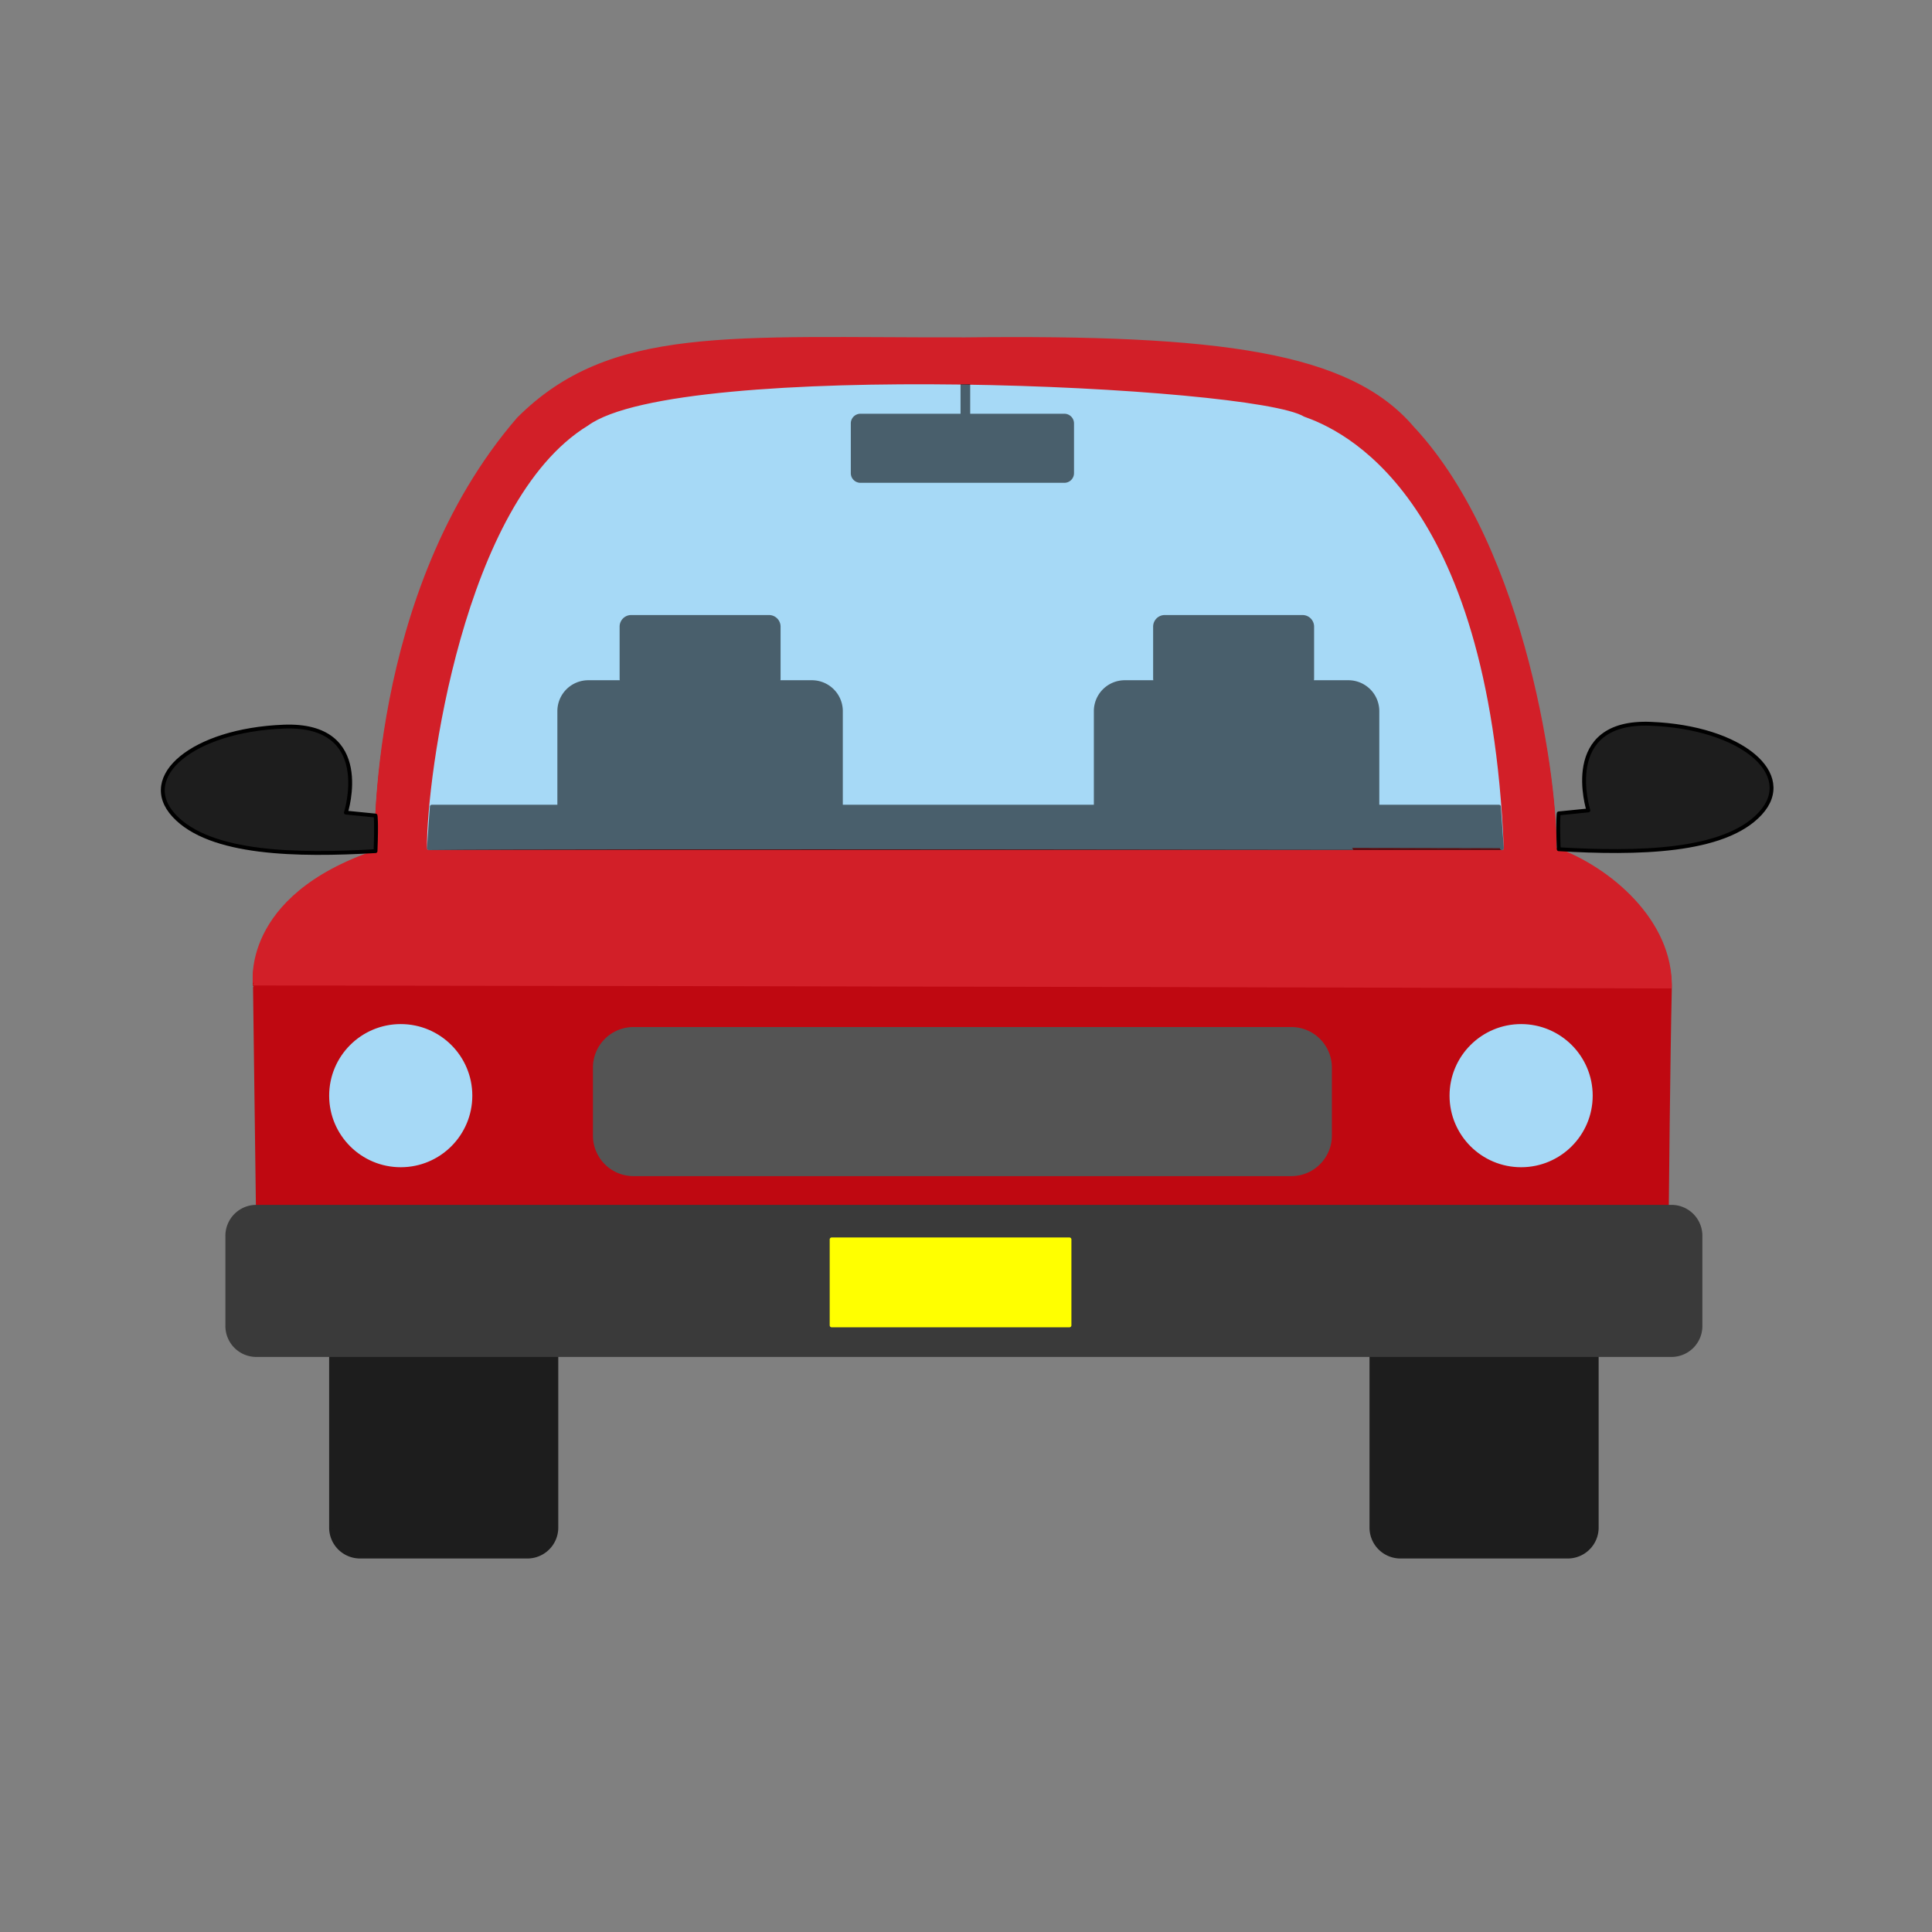 <svg xmlns="http://www.w3.org/2000/svg" width="1000" height="1000" viewBox="0 0 1000 1000">
  <rect x="0" y="0" width="1000" height="1000" fill="#808080" stroke="none"/>
  <defs>
    <style>
      .cls-1 {
        fill: #bf0811;
        stroke: #bf0811;
      }

      .cls-1, .cls-10, .cls-11, .cls-12, .cls-13, .cls-2, .cls-3, .cls-5, .cls-7, .cls-8, .cls-9 {
        stroke-linecap: round;
      }

      .cls-1, .cls-10, .cls-11, .cls-12, .cls-13, .cls-2, .cls-3, .cls-5, .cls-6, .cls-7, .cls-8, .cls-9 {
        stroke-linejoin: round;
      }

      .cls-1, .cls-2 {
        stroke-width: 1px;
      }

      .cls-1, .cls-10, .cls-11, .cls-12, .cls-2, .cls-3, .cls-5, .cls-6, .cls-7, .cls-8, .cls-9 {
        fill-rule: evenodd;
      }

      .cls-2 {
        fill: #d21f28;
        stroke: #d21f28;
      }

      .cls-13, .cls-3 {
        fill: #a6d9f6;
        stroke: #a6d9f6;
      }

      .cls-10, .cls-11, .cls-12, .cls-13, .cls-3, .cls-5, .cls-7, .cls-8, .cls-9 {
        stroke-width: 2px;
      }

      .cls-4 {
        opacity: 0.56;
      }

      .cls-11, .cls-5, .cls-6 {
        stroke: #000;
      }

      .cls-6 {
        stroke-linecap: square;
        stroke-width: 5px;
      }

      .cls-11, .cls-7 {
        fill: #1d1d1d;
      }

      .cls-7 {
        stroke: #1d1d1d;
      }

      .cls-8 {
        fill: #3a3a3a;
        stroke: #3a3a3a;
      }

      .cls-9 {
        fill: none;
        stroke: #535353;
      }

      .cls-10 {
        fill: #ff0;
        stroke: #ff0;
      }

      .cls-12 {
        fill: #545454;
        stroke: #545454;
      }
    </style>
  </defs>
  <path id="Forma_1" data-name="Forma 1" class="cls-1" d="M194.374,442.073s-4.116-134,73.641-223.989c48.052-48.052,110.029-41.133,231.659-41.422,131.167-1.481,198.627,7.261,231.66,46.025,59.364,63.537,74.943,188.8,73.641,217.852,28.268,10.13,60.642,37.68,59.832,72.106s-1.534,112-1.534,112l-730.266,3.068-1.534-116.6S124.586,465.731,194.374,442.073Z"/>
  <path id="Forma_1_copia" data-name="Forma 1 copia" class="cls-2" d="M194.374,440.539s-4.116-134,73.641-223.989c48.052-48.052,110.029-41.134,231.659-41.422,131.167-1.481,198.627,7.261,231.66,46.025,59.364,63.536,74.943,188.8,73.641,217.852,28.268,10.129,60.642,37.68,59.832,72.106-372.762-1.145-733.334-1.534-733.334-1.534S124.586,464.2,194.374,440.539Z"/>
  <path id="Forma_3" data-name="Forma 3" class="cls-3" d="M222,439c-0.294-36.549,18.866-178.815,82.835-217.847,46.618-34.207,343.711-20.548,369.735-4.6,18.432,6.506,95.11,38.537,102.789,222.455C777.359,439.005,292.5,438.119,222,439Z"/>
  <g id="Grupo_1" data-name="Grupo 1" class="cls-4">
    <path id="Rectángulo_2" data-name="Rectángulo 2" class="cls-5" d="M223.5,417.527H775.846l1.513,21.478L222,439Z"/>
    <path id="Rectángulo_redondeado_4" data-name="Rectángulo redondeado 4" class="cls-5" d="M304.493,353.091H420.239a15,15,0,0,1,15,15v55.914a15,15,0,0,1-15,15H304.493a15,15,0,0,1-15-15V368.091A15,15,0,0,1,304.493,353.091Z"/>
    <path id="Rectángulo_redondeado_4_copia" data-name="Rectángulo redondeado 4 copia" class="cls-5" d="M582.178,353.091H697.924a15,15,0,0,1,15,15v55.914a15,15,0,0,1-15,15H582.178a15,15,0,0,1-15-15V368.091A15,15,0,0,1,582.178,353.091Z"/>
    <path id="Rectángulo_redondeado_5" data-name="Rectángulo redondeado 5" class="cls-5" d="M326.711,319.34h71.311a5,5,0,0,1,5,5v26.82a5,5,0,0,1-5,5H326.711a5,5,0,0,1-5-5V324.34A5,5,0,0,1,326.711,319.34Z"/>
    <path id="Rectángulo_redondeado_5_copia" data-name="Rectángulo redondeado 5 copia" class="cls-5" d="M602.861,319.34h71.312a5,5,0,0,1,5,5v26.82a5,5,0,0,1-5,5H602.861a5,5,0,0,1-5-5V324.34A5,5,0,0,1,602.861,319.34Z"/>
    <path id="Rectángulo_redondeado_6" data-name="Rectángulo redondeado 6" class="cls-5" d="M445.376,215.153H550.905a4,4,0,0,1,4,4v25.752a4,4,0,0,1-4,4H445.376a4,4,0,0,1-4-4V219.153A4,4,0,0,1,445.376,215.153Z"/>
    <path id="Forma_6" data-name="Forma 6" class="cls-6" d="M499.674,218.221V201.345"/>
  </g>
  <path id="Rectángulo_redondeado_2" data-name="Rectángulo redondeado 2" class="cls-7" d="M186.362,662.994h86.6a15,15,0,0,1,15,15V790.672a15,15,0,0,1-15,15h-86.6a15,15,0,0,1-15-15V677.994A15,15,0,0,1,186.362,662.994Z"/>
  <path id="Rectángulo_redondeado_2_copia" data-name="Rectángulo redondeado 2 copia" class="cls-7" d="M724.856,662.994h86.6a15,15,0,0,1,15,15V790.672a15,15,0,0,1-15,15h-86.6a15,15,0,0,1-15-15V677.994A15,15,0,0,1,724.856,662.994Z"/>
  <path id="Rectángulo_redondeado_1" data-name="Rectángulo redondeado 1" class="cls-8" d="M132.666,624.64H865.149a15,15,0,0,1,15,15v46.708a15,15,0,0,1-15,15H132.666a15,15,0,0,1-15-15V639.64A15,15,0,0,1,132.666,624.64Z"/>
  <path id="Forma_2" data-name="Forma 2" class="cls-9" d="M220.455,442.073"/>
  <path id="Rectángulo_1" data-name="Rectángulo 1" class="cls-10" d="M430.445,641.516H553.562v44.491H430.445V641.516Z"/>
  <path id="Forma_4" data-name="Forma 4" class="cls-11" d="M194.374,422.129L179.033,420.6s14.885-46.34-32.218-44.491-75.383,25.871-56.764,46.025,64,20.737,104.323,18.41C194.97,424.681,194.374,422.129,194.374,422.129Z"/>
  <path id="Forma_4_copia" data-name="Forma 4 copia" class="cls-11" d="M806.8,421.009l15.348-1.546s-14.891-46.7,32.232-44.833,75.415,26.07,56.788,46.379-64.026,20.9-104.368,18.552C806.2,423.581,806.8,421.009,806.8,421.009Z"/>
  <path id="Rectángulo_redondeado_3" data-name="Rectángulo redondeado 3" class="cls-12" d="M327.9,532.59H668.378a20,20,0,0,1,20,20v35.174a20,20,0,0,1-20,20H327.9a20,20,0,0,1-20-20V552.59A20,20,0,0,1,327.9,532.59Z"/>
  <circle id="Elipse_1" data-name="Elipse 1" class="cls-13" cx="207.422" cy="567.109" r="36.047"/>
  <circle id="Elipse_1_copia" data-name="Elipse 1 copia" class="cls-13" cx="787.328" cy="567.109" r="36.047"/>
</svg>
